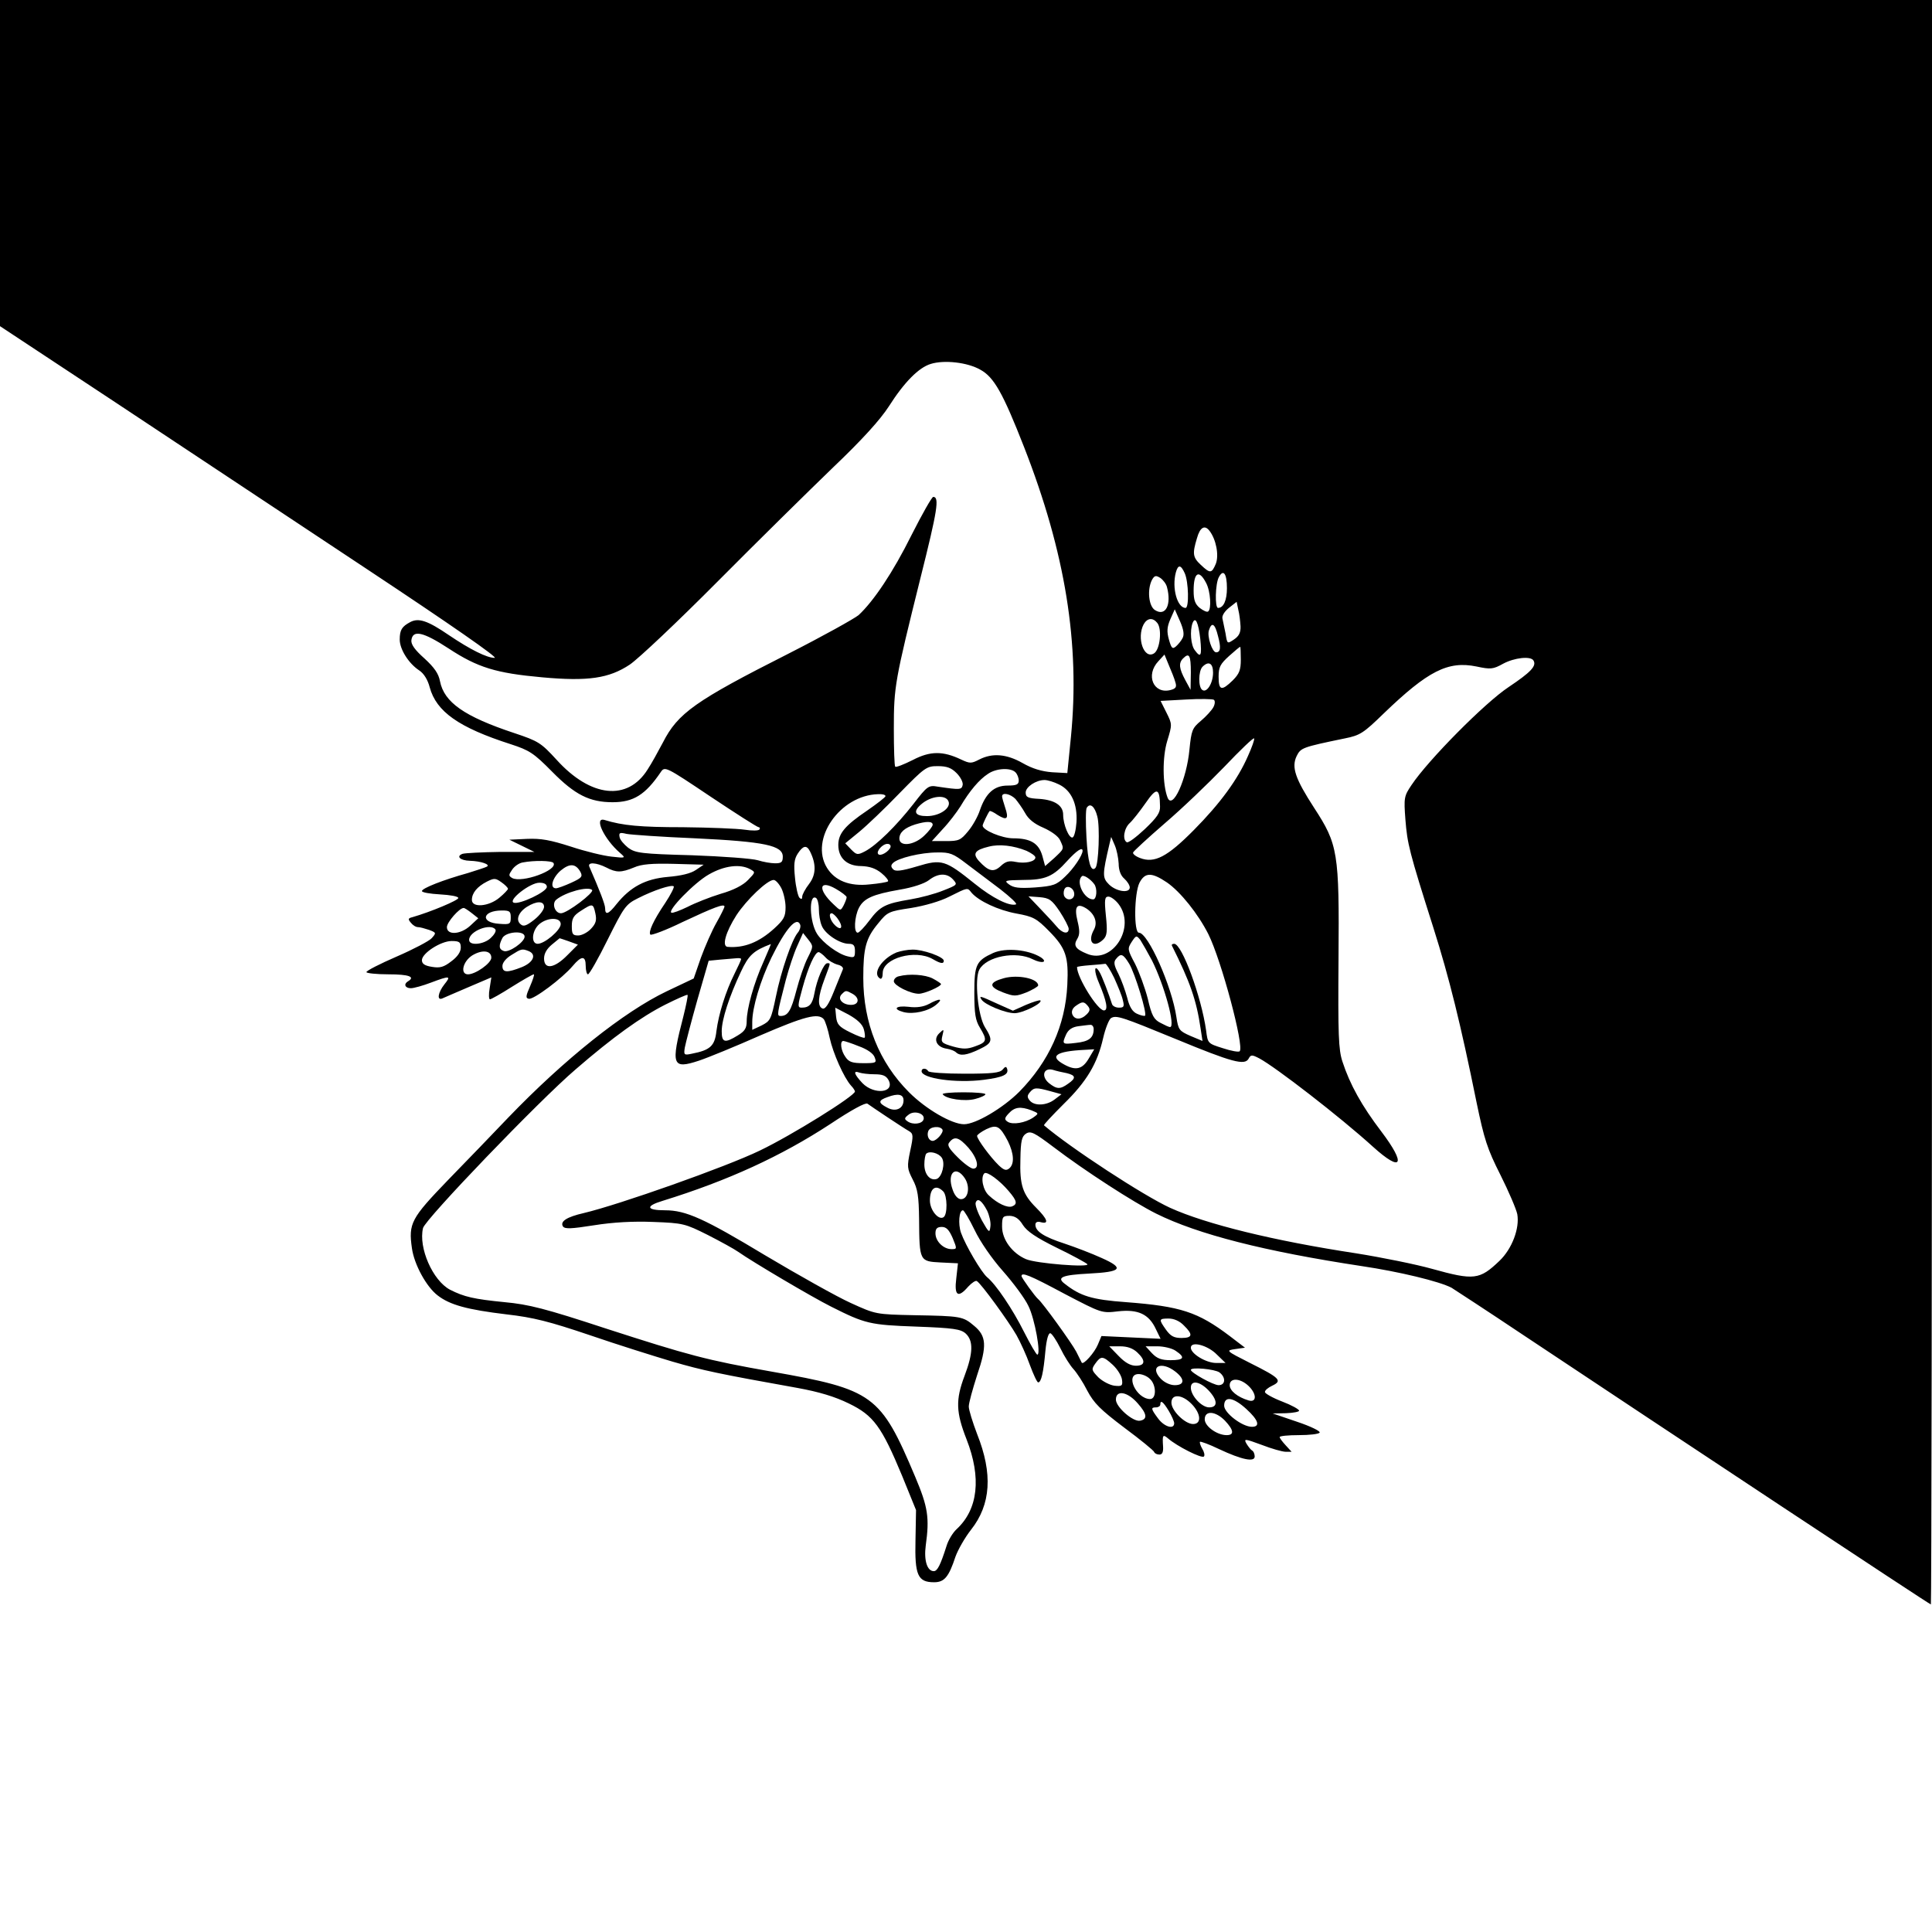 <?xml version="1.0" standalone="no"?>
<!DOCTYPE svg PUBLIC "-//W3C//DTD SVG 20010904//EN"
 "http://www.w3.org/TR/2001/REC-SVG-20010904/DTD/svg10.dtd">
<svg version="1.0" xmlns="http://www.w3.org/2000/svg"
 width="696pt" height="696pt" viewBox="0 0 696 696"
 preserveAspectRatio="xMidYMid meet">

<g transform="translate(0,696) scale(0.1,-0.1)"
fill="#000000" stroke="none">
<path d="M0 6373 l0 -588 418 -276 c229 -152 635 -421 902 -598 302 -200 476
-321 462 -321 -28 0 -88 30 -165 82 -76 52 -109 63 -139 47 -30 -16 -38 -28
-38 -63 0 -35 32 -86 70 -111 17 -11 31 -34 38 -61 24 -88 105 -145 292 -205
67 -22 82 -31 150 -100 81 -82 134 -109 217 -109 75 0 118 27 173 108 15 22
16 22 180 -88 90 -60 168 -110 173 -110 4 0 6 -4 3 -8 -3 -5 -27 -5 -53 -1
-26 4 -127 8 -223 9 -154 0 -217 6 -282 26 -40 12 -2 -69 56 -119 21 -18 20
-19 -31 -13 -29 3 -95 19 -146 36 -75 24 -108 30 -158 28 l-64 -3 45 -22 45
-22 -122 0 c-67 -1 -128 -4 -137 -7 -24 -9 -8 -24 27 -25 38 -1 75 -13 61 -21
-5 -3 -36 -13 -68 -23 -90 -25 -166 -55 -166 -65 0 -5 29 -10 65 -12 36 -2 66
-7 66 -13 1 -8 -99 -50 -165 -69 -16 -4 -17 -7 -6 -20 7 -9 18 -16 26 -16 7 0
25 -5 40 -10 26 -10 26 -11 9 -30 -9 -10 -66 -40 -126 -66 -60 -26 -109 -51
-109 -56 0 -4 36 -8 80 -8 73 0 97 -9 70 -25 -17 -10 -11 -25 10 -25 11 0 43
9 72 20 69 26 74 25 49 -6 -23 -29 -28 -59 -8 -51 6 3 49 21 95 41 l82 35 -6
-39 c-4 -22 -3 -40 1 -40 4 0 40 20 79 45 40 25 75 45 79 45 3 0 -3 -19 -13
-42 -16 -36 -17 -44 -5 -46 17 -4 121 74 158 118 32 38 47 38 47 0 0 -16 4
-30 8 -30 5 0 37 56 71 125 59 118 65 127 109 149 57 29 121 50 129 43 3 -3
-11 -30 -30 -59 -44 -65 -62 -106 -54 -115 4 -3 56 16 115 45 113 53 152 68
152 56 0 -3 -13 -30 -29 -58 -16 -28 -41 -85 -56 -126 l-26 -75 -97 -46 c-155
-74 -370 -246 -571 -455 -52 -55 -150 -156 -217 -225 -133 -138 -143 -156
-130 -246 8 -58 52 -139 93 -170 44 -34 106 -51 248 -68 97 -11 155 -26 300
-75 99 -34 233 -76 297 -95 110 -32 166 -44 451 -95 77 -14 134 -31 185 -56
89 -43 118 -83 192 -261 l50 -123 -2 -109 c-3 -125 8 -151 67 -151 37 0 53 19
77 92 9 25 34 69 56 97 72 91 79 202 22 345 -16 42 -30 87 -30 99 0 13 14 63
30 113 36 105 34 141 -11 178 -40 34 -48 35 -214 38 -140 3 -140 3 -230 44
-49 22 -188 100 -309 172 -219 132 -285 162 -360 162 -68 0 -72 15 -9 34 236
73 427 161 603 276 78 52 128 79 135 74 15 -11 127 -86 150 -99 15 -9 16 -16
4 -71 -12 -57 -11 -64 9 -103 18 -34 22 -60 23 -144 1 -151 2 -151 78 -155
l62 -3 -6 -54 c-8 -63 6 -73 43 -30 13 14 27 23 31 20 15 -8 115 -146 143
-195 14 -25 36 -73 48 -107 13 -35 26 -63 30 -63 11 0 19 35 26 113 4 42 11
66 18 64 6 -2 22 -26 36 -54 14 -29 35 -62 47 -75 12 -13 35 -48 50 -78 24
-45 47 -68 133 -133 58 -43 107 -83 108 -88 2 -5 10 -9 19 -9 10 0 14 9 13 28
-3 43 -1 46 18 30 32 -28 121 -73 129 -65 4 4 1 17 -6 28 -7 12 -10 23 -8 25
2 2 33 -9 68 -26 83 -39 129 -48 129 -27 0 9 -4 19 -10 22 -5 3 -14 15 -20 25
-10 18 -5 17 55 -5 36 -14 75 -25 87 -25 l21 0 -21 23 c-12 13 -22 26 -22 30
0 4 31 7 69 7 39 0 72 4 75 9 4 5 -33 23 -81 39 l-88 30 48 1 c26 1 47 5 47 9
0 5 -27 20 -61 33 -34 13 -62 29 -62 34 -1 6 11 16 26 23 38 18 28 28 -80 82
-87 44 -88 45 -53 50 l35 5 -55 42 c-115 87 -177 107 -373 122 -124 9 -165 22
-221 66 -31 23 -10 32 87 37 118 6 129 19 46 56 -35 16 -95 39 -134 52 -74 24
-105 44 -105 68 0 9 7 13 20 9 30 -8 24 11 -17 52 -49 49 -60 82 -57 176 1 65
5 81 20 91 17 11 30 4 99 -48 113 -86 288 -199 370 -240 151 -75 391 -136 740
-189 135 -20 280 -55 324 -78 11 -7 128 -83 258 -170 520 -346 1464 -971 1469
-971 2 0 4 1301 4 2890 l0 2890 -3480 0 -3480 0 0 -587z m3532 -745 c49 -27
81 -84 157 -278 149 -381 202 -709 169 -1045 l-13 -130 -55 3 c-38 3 -71 13
-106 33 -58 33 -109 37 -156 13 -29 -15 -34 -15 -66 0 -65 31 -111 31 -174 -2
-32 -16 -60 -27 -63 -24 -3 3 -5 65 -5 138 0 151 4 172 96 542 61 243 69 292
46 292 -5 0 -40 -62 -78 -137 -67 -135 -137 -239 -191 -289 -16 -13 -129 -76
-253 -139 -336 -170 -398 -214 -452 -320 -17 -32 -41 -76 -55 -97 -72 -115
-205 -101 -328 35 -56 61 -65 67 -152 96 -181 60 -253 111 -268 187 -5 27 -20
49 -56 82 -35 31 -49 51 -47 66 5 38 42 30 134 -30 105 -69 171 -89 337 -104
165 -15 241 -4 316 46 31 21 173 155 316 299 143 144 330 328 416 411 105 100
170 172 201 220 56 88 108 140 151 153 48 15 132 6 179 -21z m825 -580 c24
-31 35 -88 23 -119 -15 -35 -20 -36 -54 -4 -29 27 -31 40 -14 96 11 40 28 49
45 27z m-89 -153 c14 -31 16 -125 3 -125 -30 0 -50 72 -35 128 8 29 18 28 32
-3z m152 -54 c0 -43 -12 -71 -32 -71 -12 0 -10 88 3 111 16 30 29 13 29 -40z
m-216 4 c17 -64 -5 -107 -43 -83 -23 14 -29 74 -11 109 9 16 14 17 30 7 10 -7
21 -21 24 -33z m141 15 c16 -30 20 -95 7 -103 -4 -3 -17 3 -30 13 -17 14 -22
29 -22 62 0 66 19 78 45 28z m124 -156 c1 -23 -6 -36 -24 -48 -24 -16 -24 -16
-30 22 -4 20 -9 44 -11 53 -3 10 7 26 23 39 l28 22 6 -29 c4 -15 7 -42 8 -59z
m-209 -43 c-5 -10 -16 -23 -24 -30 -12 -10 -16 -7 -25 25 -8 29 -7 45 5 73
l16 36 19 -43 c13 -30 16 -49 9 -61z m-91 55 c18 -22 10 -97 -12 -110 -36 -22
-63 56 -37 105 13 23 33 25 49 5z m155 -58 c6 -61 2 -70 -20 -40 -14 18 -18
69 -8 97 10 26 21 4 28 -57z m64 10 c11 -41 9 -58 -7 -58 -14 0 -33 57 -26 79
10 32 22 25 33 -21z m82 -84 c0 -37 -5 -51 -29 -75 -40 -39 -51 -37 -51 13 0
35 6 46 38 75 20 18 38 33 40 33 1 0 2 -21 2 -46z m-236 -81 c6 -18 2 -24 -18
-29 -61 -15 -90 54 -43 104 l22 24 16 -39 c9 -21 20 -48 23 -60z m56 35 l-1
-63 -19 35 c-22 41 -25 61 -8 78 22 22 28 12 28 -50z m1234 43 c13 -20 -10
-43 -89 -96 -85 -56 -290 -263 -350 -353 -27 -40 -28 -46 -22 -125 7 -87 13
-113 101 -390 57 -180 98 -346 155 -627 28 -135 39 -169 86 -262 30 -60 57
-123 61 -142 9 -51 -19 -125 -64 -168 -72 -69 -92 -71 -243 -29 -57 16 -180
41 -274 56 -296 45 -540 105 -670 164 -96 44 -359 216 -454 297 -2 2 30 36 70
76 84 82 122 146 143 238 8 35 21 67 28 72 19 12 39 5 236 -76 201 -83 246
-95 260 -70 8 15 12 15 39 1 58 -31 290 -210 409 -318 105 -95 121 -65 30 55
-70 92 -113 169 -140 252 -14 43 -16 95 -14 370 3 384 -2 412 -88 544 -68 105
-82 146 -63 186 15 30 19 32 174 64 55 11 67 19 140 90 159 153 231 190 334
169 51 -11 60 -10 96 10 41 22 99 28 109 12z m-1154 -44 c0 -38 -22 -73 -38
-63 -16 9 -15 69 0 84 22 22 38 13 38 -21z m1 -125 c-6 -11 -26 -33 -45 -49
-31 -26 -34 -34 -41 -103 -10 -108 -61 -220 -79 -173 -18 47 -19 145 -1 204
18 59 18 60 -3 102 l-21 42 92 5 c50 3 96 2 100 -1 5 -4 4 -16 -2 -27z m125
-175 c-37 -85 -100 -171 -195 -267 -96 -97 -142 -121 -194 -101 -16 6 -27 15
-25 20 2 5 53 52 113 104 61 52 157 144 215 204 58 61 106 107 108 103 2 -4
-8 -32 -22 -63z m-1050 -62 c14 -14 24 -33 22 -43 -4 -17 -8 -18 -89 -6 -34 6
-38 3 -89 -63 -61 -78 -132 -148 -174 -170 -27 -14 -30 -13 -50 7 l-21 22 50
41 c28 23 93 85 145 139 92 94 98 98 138 98 33 0 49 -6 68 -25z m212 3 c7 -7
12 -20 12 -30 0 -14 -8 -18 -40 -18 -49 0 -79 -28 -100 -89 -7 -22 -26 -56
-42 -75 -27 -33 -34 -36 -80 -36 l-51 0 39 43 c22 23 50 60 64 82 33 56 68 97
99 117 30 21 82 23 99 6z m157 -44 c44 -21 67 -70 63 -136 -2 -28 -8 -53 -14
-55 -13 -4 -34 47 -34 82 0 33 -30 53 -85 57 -42 2 -50 6 -50 23 0 20 37 45
68 45 11 0 34 -7 52 -16z m364 -79 c1 -23 -11 -40 -55 -82 -31 -29 -60 -51
-65 -47 -16 9 -10 50 11 69 10 9 36 42 57 72 40 58 51 56 52 -12z m-989 37 c0
-4 -30 -27 -66 -52 -80 -54 -104 -83 -104 -124 0 -47 31 -76 83 -76 29 -1 51
-8 72 -25 16 -13 27 -27 24 -30 -3 -3 -33 -8 -66 -11 -72 -8 -125 13 -154 60
-63 103 47 261 184 265 15 1 27 -2 27 -7z m468 -10 c9 -11 25 -33 35 -51 12
-22 33 -39 66 -53 29 -13 54 -31 60 -45 15 -32 15 -30 -21 -64 l-33 -29 -10
37 c-13 45 -42 63 -105 63 -40 0 -110 29 -110 46 0 5 19 45 25 52 2 2 15 -4
29 -14 34 -21 41 -14 27 27 -6 18 -11 36 -11 40 0 16 30 9 48 -9z m-241 -9
c10 -24 -32 -53 -78 -53 -43 0 -51 16 -21 42 35 31 89 37 99 11z m536 -54 c10
-36 5 -175 -7 -186 -16 -16 -27 20 -32 110 -3 53 -3 101 1 107 12 19 29 5 38
-31z m-593 -30 c0 -6 -14 -24 -31 -40 -37 -35 -89 -40 -89 -10 0 22 19 39 57
51 40 12 63 12 63 -1z m-855 -49 c251 -12 315 -26 315 -66 0 -20 -5 -24 -28
-24 -15 0 -43 5 -62 11 -19 6 -126 14 -237 18 -184 5 -204 8 -230 27 -15 12
-30 29 -31 39 -3 15 1 17 25 11 15 -3 127 -11 248 -16z m1525 -91 c0 -23 7
-43 20 -54 11 -10 20 -24 20 -32 0 -22 -49 -15 -75 11 -24 24 -24 35 2 146 l6
25 13 -30 c7 -16 13 -46 14 -66z m-822 59 c-6 -16 -36 -34 -44 -25 -9 9 15 37
33 37 8 0 13 -5 11 -12z m490 -13 c17 -8 32 -18 32 -24 0 -15 -37 -23 -71 -16
-24 5 -36 2 -54 -15 -26 -24 -44 -19 -79 19 -23 26 -14 39 36 51 38 10 89 4
136 -15z m-780 -2 c23 -46 22 -84 -3 -117 -14 -18 -25 -39 -25 -46 0 -9 -3
-11 -10 -4 -5 5 -13 38 -16 72 -5 48 -3 67 10 87 19 29 32 32 44 8z m982 2 c0
-16 -32 -64 -63 -93 -31 -30 -42 -34 -108 -39 -58 -4 -78 -1 -94 11 -19 14
-15 15 50 16 81 0 109 12 160 69 34 37 55 51 55 36z m-419 -46 c30 -22 84 -64
122 -92 37 -29 63 -53 57 -55 -23 -8 -85 23 -148 74 -107 86 -119 90 -208 63
-57 -17 -78 -19 -86 -11 -9 9 -9 15 -1 23 18 18 101 38 159 38 46 1 58 -4 105
-40z m-1487 2 c16 -26 -114 -73 -149 -54 -13 8 -13 11 0 30 8 12 25 24 38 26
41 8 106 7 111 -2z m97 -32 c9 -17 4 -22 -33 -39 -24 -11 -49 -20 -55 -20 -24
0 -13 38 17 64 33 27 54 25 71 -5z m93 16 c36 -19 54 -19 100 0 27 12 65 15
144 13 l107 -3 -28 -19 c-19 -13 -54 -21 -101 -25 -81 -7 -135 -36 -185 -98
-29 -37 -41 -41 -41 -15 0 14 -20 65 -57 150 -7 17 25 15 61 -3z m518 -6 c20
-11 20 -11 -7 -39 -18 -19 -53 -37 -99 -50 -39 -12 -92 -33 -119 -47 -27 -13
-53 -23 -58 -21 -17 6 83 109 135 138 54 31 111 39 148 19z m732 -38 c16 -18
15 -19 -36 -39 -29 -12 -82 -26 -118 -32 -91 -15 -110 -25 -148 -76 -18 -24
-37 -44 -42 -44 -15 0 -12 57 4 89 18 35 50 49 147 66 48 8 89 22 105 34 33
26 66 27 88 2z m508 -16 c12 -16 9 -55 -4 -55 -32 0 -63 62 -41 83 6 7 31 -9
45 -28z m262 6 c49 -34 112 -113 149 -186 47 -94 130 -405 113 -422 -3 -4 -31
1 -61 11 -54 17 -54 17 -60 64 -17 121 -87 312 -115 312 -7 0 -10 -3 -8 -7 65
-130 88 -195 103 -297 l7 -46 -43 18 c-41 18 -44 22 -51 68 -16 110 -102 304
-135 304 -19 0 -17 142 2 180 20 38 44 38 99 1z m-2374 -23 c0 -3 -14 -18 -31
-32 -38 -32 -99 -37 -99 -8 0 25 19 48 54 66 26 13 31 13 52 -2 13 -9 24 -20
24 -24z m985 2 c8 -16 15 -47 15 -68 0 -34 -6 -45 -41 -77 -55 -50 -109 -71
-168 -66 -21 2 -7 53 32 114 36 55 111 127 134 127 7 0 19 -13 28 -30z m-845
5 c0 -18 -98 -64 -119 -57 -23 8 58 72 92 72 17 0 27 -5 27 -15z m1080 -37 c0
-5 -5 -18 -11 -30 -11 -20 -11 -20 -36 4 -58 54 -53 91 8 56 21 -12 39 -26 39
-30z m820 11 c0 -20 -24 -26 -35 -9 -4 6 -4 17 -1 25 7 20 36 7 36 -16z
m-1737 15 c9 -9 -90 -84 -112 -84 -22 0 -34 35 -17 49 33 27 114 49 129 35z
m1367 -10 c26 -30 96 -63 162 -75 60 -11 72 -17 118 -64 60 -61 70 -92 65
-193 -7 -146 -66 -276 -173 -385 -59 -59 -157 -117 -199 -117 -44 0 -137 54
-198 115 -108 108 -165 250 -165 412 0 108 9 143 54 197 33 41 38 43 118 55
49 8 105 24 138 41 68 34 65 33 80 14z m-550 -59 c0 -19 4 -45 10 -59 11 -30
65 -66 98 -66 17 0 22 -6 22 -26 0 -24 -3 -25 -27 -19 -34 8 -88 48 -109 80
-28 43 -31 147 -4 130 5 -3 10 -21 10 -40z m868 -9 c17 -26 32 -55 32 -62 0
-21 -23 -17 -44 9 -10 12 -37 41 -60 65 l-41 43 40 -3 c35 -3 44 -9 73 -52z
m211 28 c65 -83 -21 -219 -113 -180 -42 17 -50 30 -35 54 9 15 9 30 1 63 -13
53 -3 68 32 46 30 -20 41 -50 27 -76 -25 -45 -1 -69 34 -35 13 13 15 29 9 85
-6 59 -4 69 9 69 9 0 25 -12 36 -26z m-2069 -11 c0 -10 -16 -31 -35 -46 -28
-22 -39 -26 -49 -17 -19 15 -9 43 22 63 35 22 62 22 62 0z m185 -24 c5 -24 2
-36 -16 -55 -12 -13 -33 -24 -46 -24 -20 0 -23 5 -23 34 0 27 6 38 33 55 42
27 44 27 52 -10z m-446 2 l24 -19 -28 -26 c-35 -33 -85 -36 -85 -6 0 18 45 69
60 69 3 1 16 -8 29 -18z m141 -16 c0 -24 -3 -26 -41 -23 -70 4 -62 48 9 48 28
0 32 -3 32 -25z m1176 -2 c22 -29 18 -49 -6 -28 -19 17 -27 45 -14 45 4 0 13
-8 20 -17z m-996 -22 c0 -22 -58 -71 -83 -71 -25 0 -21 48 6 71 30 25 77 25
77 0z m863 -3 c2 -7 -2 -20 -9 -28 -21 -25 -60 -137 -79 -231 -17 -82 -20 -87
-51 -103 l-34 -16 0 28 c0 52 29 149 69 232 52 106 92 151 104 118z m-1098
-17 c3 -6 -5 -19 -17 -30 -25 -24 -78 -29 -78 -7 0 32 79 62 95 37z m105 -25
c0 -20 -57 -59 -75 -52 -18 6 -19 20 -5 47 13 23 80 28 80 5z m1020 -76 c-12
-23 -30 -76 -41 -118 -19 -73 -30 -92 -57 -92 -14 0 -13 6 19 130 11 41 29 96
41 122 l21 47 19 -24 c19 -24 18 -25 -2 -65z m1240 -10 c45 -90 86 -240 65
-240 -4 0 -19 7 -34 15 -24 12 -32 26 -46 87 -10 39 -31 96 -46 126 -27 51
-28 54 -12 79 16 24 17 24 31 7 7 -11 26 -44 42 -74z m-2101 69 l33 -12 -38
-38 c-47 -48 -84 -53 -84 -12 0 18 10 35 28 50 15 12 27 22 28 23 1 0 16 -5
33 -11z m-389 -23 c0 -15 -12 -33 -34 -49 -27 -21 -41 -25 -70 -20 -26 4 -36
11 -36 24 0 25 68 69 107 69 28 0 33 -4 33 -24z m1090 -52 c-34 -75 -60 -168
-60 -213 0 -25 -7 -36 -32 -51 -47 -29 -58 -26 -58 15 0 42 27 125 69 214 28
60 45 76 108 100 1 1 -11 -29 -27 -65z m-980 16 c0 -20 -57 -60 -84 -60 -29 0
-19 46 15 68 36 22 69 18 69 -8z m134 24 c30 -12 18 -41 -24 -58 -53 -21 -70
-20 -70 4 0 12 13 28 33 40 35 22 38 23 61 14z m1070 -23 c10 -11 29 -22 43
-26 14 -3 23 -11 19 -18 -3 -7 -17 -42 -32 -79 -18 -45 -31 -65 -41 -61 -19 7
-16 44 7 105 23 62 23 58 10 58 -12 0 -37 -58 -46 -108 -7 -39 -18 -52 -46
-52 -15 0 -15 6 3 71 21 77 45 129 58 129 4 0 16 -9 25 -19z m1094 -23 c21
-35 65 -179 57 -187 -3 -2 -16 1 -29 7 -16 7 -27 24 -35 57 -7 26 -21 65 -32
87 -16 31 -18 43 -8 54 17 21 25 18 47 -18z m-1398 17 c0 -3 -11 -27 -24 -53
-32 -64 -57 -145 -65 -206 -6 -54 -22 -69 -89 -82 -28 -6 -29 -4 -25 22 3 16
23 93 45 171 l41 142 41 4 c22 2 49 4 59 5 9 1 17 0 17 -3z m1344 -68 c13 -29
28 -65 31 -80 6 -23 4 -27 -14 -27 -12 0 -23 6 -25 13 -10 32 -37 104 -46 117
-18 29 -20 2 -1 -41 28 -66 34 -99 18 -99 -23 0 -97 119 -97 156 0 2 21 5 48
7 26 2 50 4 54 5 3 1 18 -22 32 -51z m-943 -57 c27 -15 24 -40 -5 -40 -31 0
-50 22 -34 38 15 15 15 15 39 2z m-609 -81 c-46 -177 -41 -192 56 -160 33 11
133 52 221 91 160 69 209 82 229 58 5 -7 15 -37 21 -67 12 -55 51 -143 77
-172 8 -8 14 -18 14 -21 0 -16 -228 -158 -343 -213 -122 -59 -507 -195 -634
-225 -61 -14 -86 -30 -75 -48 7 -10 29 -9 112 4 69 11 141 15 214 12 107 -4
114 -6 196 -47 47 -24 96 -51 110 -61 51 -36 266 -163 334 -197 123 -62 140
-66 307 -72 135 -5 160 -9 178 -25 28 -26 27 -70 -4 -152 -33 -87 -31 -132 7
-229 54 -138 42 -252 -36 -324 -14 -13 -30 -40 -36 -60 -22 -69 -33 -91 -46
-91 -24 0 -36 39 -29 92 14 101 8 139 -38 248 -125 296 -150 314 -518 379
-233 41 -299 59 -596 155 -219 72 -278 87 -365 95 -111 11 -146 19 -197 45
-62 33 -114 151 -97 222 8 32 418 459 549 571 135 117 237 190 324 234 42 21
78 37 80 35 2 -2 -5 -37 -15 -77z m1457 37 c9 -11 8 -18 -4 -30 -21 -21 -44
-20 -52 0 -4 11 1 22 12 30 24 17 30 17 44 0z m-807 -84 c4 -14 5 -28 3 -30
-2 -3 -26 6 -52 19 -41 20 -48 29 -51 57 l-3 32 48 -25 c32 -18 50 -35 55 -53z
m828 1 c0 -32 -17 -45 -64 -50 -50 -6 -51 -5 -35 31 8 17 22 26 43 29 17 2 37
5 44 5 6 1 12 -6 12 -15z m-846 -62 c31 -11 53 -27 57 -40 8 -20 5 -21 -41
-21 -39 0 -52 4 -64 22 -17 23 -21 58 -8 58 4 0 29 -8 56 -19z m829 -43 c-23
-40 -47 -46 -89 -23 -56 30 -30 48 74 53 l34 2 -19 -32z m-80 -54 c33 -8 34
-18 5 -38 -29 -21 -41 -20 -69 2 -29 24 -20 57 14 48 12 -4 34 -9 50 -12z
m-693 -4 c30 0 42 -5 51 -21 24 -46 -52 -54 -94 -11 -30 32 -35 47 -11 38 9
-3 33 -6 54 -6z m634 -61 l40 -11 -25 -19 c-29 -22 -72 -24 -89 -4 -10 12 -10
18 0 30 15 18 23 18 74 4z m-529 -33 c0 -30 -29 -43 -59 -26 -33 17 -33 26 2
38 37 14 57 10 57 -12z m461 -36 c27 -11 27 -11 6 -26 -28 -19 -74 -27 -92
-15 -12 8 -12 13 4 30 21 23 42 26 82 11z m-389 -33 c-5 -16 -38 -20 -57 -7
-13 9 -13 12 4 25 21 16 60 3 53 -18z m304 -78 c22 -45 24 -82 5 -98 -11 -9
-19 -7 -38 11 -30 29 -78 94 -78 106 0 4 15 15 33 24 38 18 49 12 78 -43z
m-236 42 c6 -10 -21 -41 -35 -41 -14 0 -22 19 -16 35 6 17 42 20 51 6z m94
-66 c32 -37 41 -75 17 -75 -8 0 -33 18 -56 41 -33 33 -39 44 -29 55 18 22 34
17 68 -21z m-96 -36 c13 -20 1 -68 -18 -76 -24 -8 -45 16 -45 52 0 17 3 35 7
39 12 11 45 2 56 -15z m83 -74 c20 -31 12 -75 -14 -75 -11 0 -23 13 -30 34
-22 60 11 91 44 41z m158 -46 c30 -35 32 -47 12 -55 -17 -6 -52 10 -83 39 -22
19 -31 66 -17 80 9 9 56 -26 88 -64z m-236 -1 c15 -15 16 -84 1 -93 -18 -12
-49 26 -49 60 0 45 21 60 48 33z m158 -69 c8 -17 14 -42 12 -57 -3 -25 -5 -24
-31 22 -15 28 -25 56 -22 64 7 18 22 7 41 -29z m-45 -70 c20 -42 62 -103 102
-148 37 -42 79 -98 92 -126 23 -46 46 -175 32 -175 -4 0 -25 37 -48 82 -41 82
-101 171 -133 197 -21 18 -78 115 -94 160 -11 32 -7 81 7 81 4 0 23 -32 42
-71z m174 18 c15 -23 47 -45 122 -82 56 -27 105 -54 110 -59 12 -13 -184 2
-221 18 -49 21 -86 70 -86 117 0 36 2 39 28 39 19 -1 33 -10 47 -33z m-253
-47 c16 -39 16 -40 -4 -40 -29 0 -58 28 -58 57 0 17 6 23 23 23 16 0 26 -10
39 -40z m403 -201 c134 -70 134 -70 193 -63 72 8 111 -10 136 -64 l17 -35
-107 5 -106 5 -13 -31 c-12 -29 -52 -74 -58 -65 -1 2 -10 20 -20 40 -17 32
-121 176 -137 189 -11 9 -60 77 -60 83 0 15 28 4 155 -64z m430 -114 c34 -33
31 -45 -9 -45 -27 0 -39 7 -55 29 -27 38 -27 41 9 41 19 0 40 -9 55 -25z m119
-105 l31 -30 -34 0 c-36 0 -91 33 -91 55 0 25 61 9 94 -25z m-287 8 c31 -29
29 -48 -5 -48 -19 0 -39 11 -62 35 l-34 35 39 0 c26 0 46 -7 62 -22z m138 6
c36 -24 31 -34 -18 -34 -33 0 -49 6 -67 25 l-23 25 42 0 c23 0 53 -7 66 -16z
m-226 -51 c17 -16 31 -39 33 -53 3 -22 0 -25 -27 -22 -16 2 -42 15 -58 30 -25
26 -26 29 -11 50 20 28 27 28 63 -5z m225 -24 c35 -27 34 -49 -2 -49 -17 0
-38 10 -51 24 -41 44 3 64 53 25z m159 -3 c24 -18 22 -46 -3 -46 -19 0 -100
45 -100 55 0 11 86 3 103 -9z m-251 -23 c24 -21 25 -73 1 -73 -50 1 -91 90
-41 90 12 0 30 -7 40 -17z m355 -25 c31 -29 31 -62 1 -53 -40 12 -68 35 -68
55 0 27 37 26 67 -2z m-144 -16 c34 -36 35 -62 3 -62 -27 0 -66 42 -66 71 0
28 32 23 63 -9z m-254 -48 c33 -37 36 -57 8 -62 -25 -5 -87 49 -87 76 0 36 42
29 79 -14z m194 -2 c34 -35 36 -72 5 -72 -29 0 -78 48 -78 77 0 33 39 30 73
-5z m197 -18 c44 -40 51 -64 20 -64 -35 0 -100 50 -100 76 0 36 33 31 80 -12z
m-280 -6 c11 -18 20 -39 20 -45 0 -24 -36 -13 -58 17 -26 35 -27 40 -7 40 8 0
15 5 15 10 0 18 10 11 30 -22z m203 -36 c32 -34 34 -52 6 -52 -35 0 -79 32
-79 57 0 33 39 30 73 -5z"/>
<path d="M3230 3529 c-53 -22 -89 -76 -60 -94 6 -4 10 5 10 20 0 53 117 86
180 50 29 -17 40 -18 40 -6 0 14 -76 41 -113 40 -17 0 -43 -5 -57 -10z"/>
<path d="M3578 3527 c-61 -28 -68 -42 -68 -143 0 -76 4 -100 20 -126 27 -45
26 -52 -16 -67 -29 -11 -45 -11 -81 -1 -41 12 -44 15 -38 39 6 25 6 25 -12 8
-22 -22 -8 -50 28 -55 13 -2 28 -8 33 -13 15 -14 38 -11 84 11 48 23 50 32 20
80 -25 41 -38 173 -20 207 26 48 133 68 193 37 32 -16 55 -11 29 7 -45 28
-126 36 -172 16z"/>
<path d="M3238 3443 c-10 -2 -18 -10 -18 -18 0 -15 59 -45 90 -45 20 0 80 26
80 35 0 2 -13 11 -30 20 -27 14 -84 18 -122 8z"/>
<path d="M3616 3436 c-54 -15 -55 -31 -3 -51 40 -15 46 -15 85 0 23 10 42 21
42 25 0 25 -74 40 -124 26z"/>
<path d="M3536 3359 c11 -18 86 -49 119 -49 29 0 102 36 93 46 -3 2 -26 -5
-52 -16 l-47 -21 -56 25 c-63 29 -67 30 -57 15z"/>
<path d="M3346 3343 c-19 -10 -44 -14 -73 -10 -46 5 -59 -8 -18 -19 35 -9 89
3 117 26 28 23 14 25 -26 3z"/>
<path d="M3612 3107 c-10 -12 -38 -15 -137 -15 -69 0 -128 4 -131 9 -7 12 -24
12 -24 0 0 -26 124 -44 224 -31 70 9 91 19 84 40 -3 9 -7 8 -16 -3z"/>
<path d="M3396 3018 c11 -17 80 -27 117 -17 20 5 37 13 37 17 0 4 -36 7 -79 7
-44 0 -77 -3 -75 -7z"/>
</g>
</svg>
